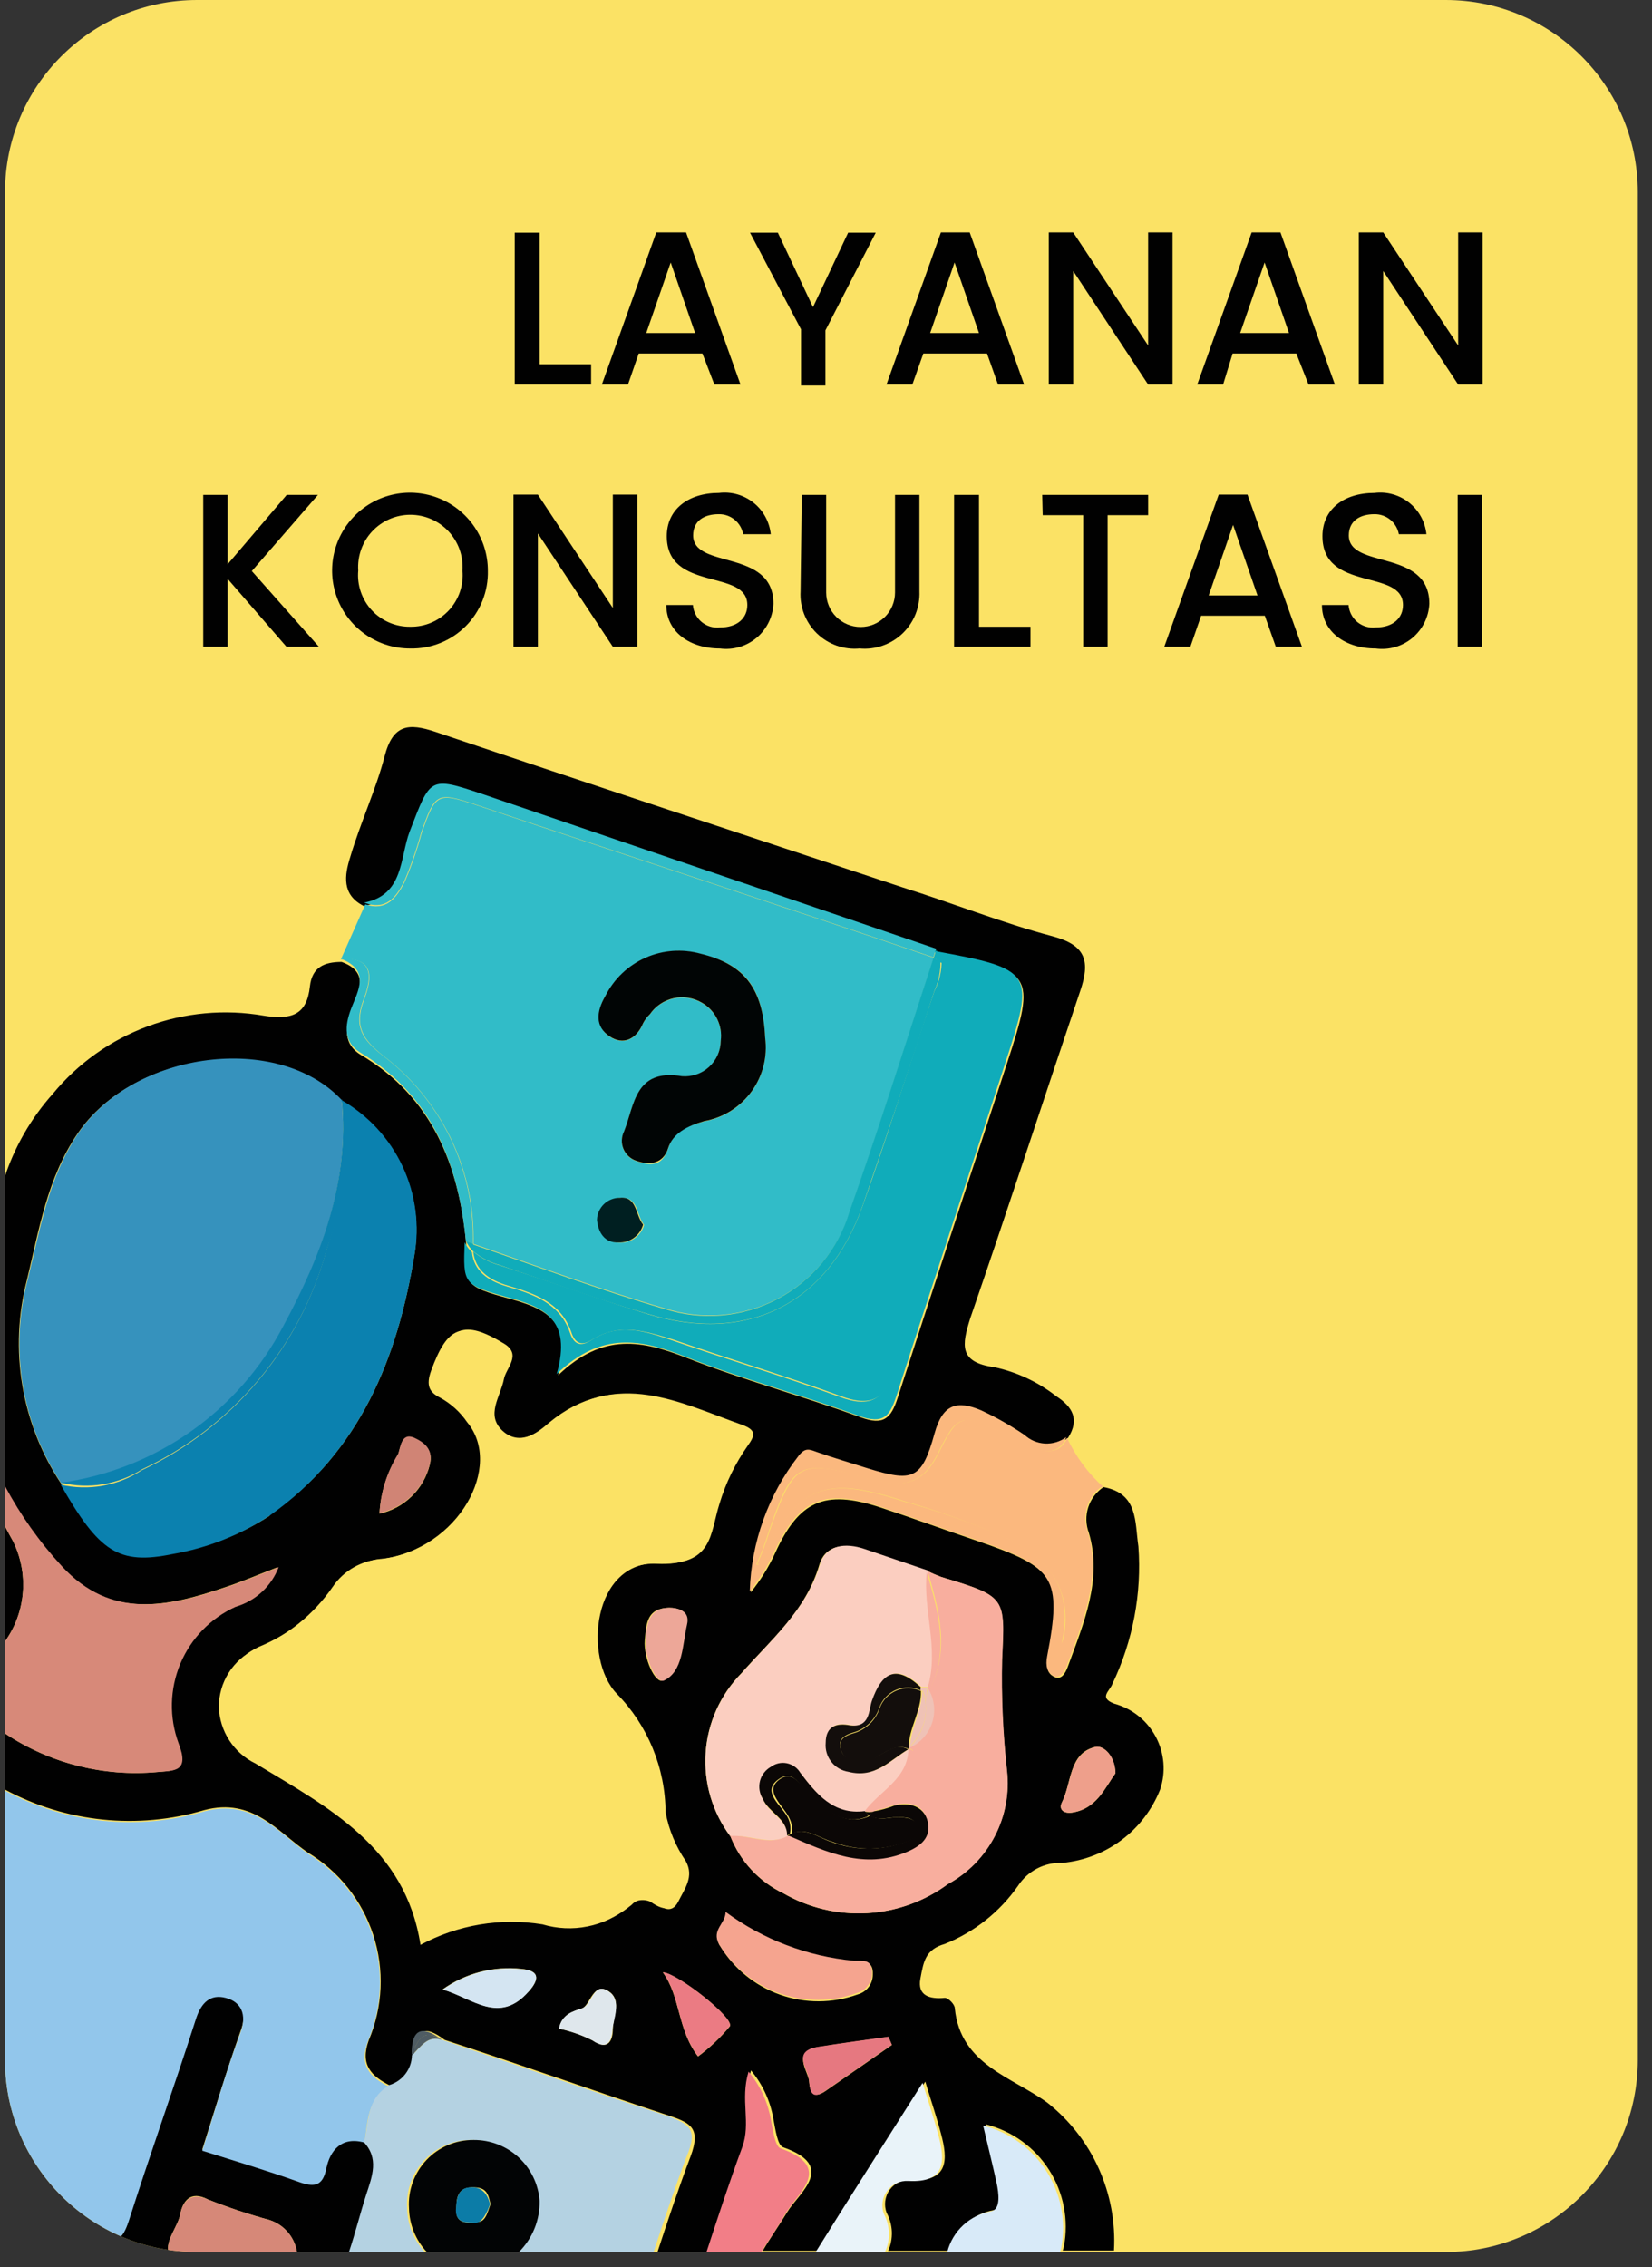 <svg width="86" height="118" viewBox="0 0 86 118" fill="none" xmlns="http://www.w3.org/2000/svg">
<rect x="0" y="0" width="86" height="118" fill="#333333" stroke="none"/>
<g clip-path="url(#clip0_427_6697)">
<path d="M85.261 0H0.261V117.213H85.261V0Z" fill="#FBE265"/>
<path d="M18.98 111.457C17.709 111.114 17.2 111.775 16.984 112.817C16.768 113.859 16.324 113.782 15.523 113.49C13.884 112.906 12.219 112.41 10.529 111.876C11.177 109.83 11.8 107.759 12.511 105.751C12.88 104.773 12.677 104.163 11.749 103.921C10.821 103.68 10.478 104.15 10.211 104.989C9.08 108.521 7.822 112.029 6.691 115.574C6.374 116.565 6.081 116.845 5.027 116.425L0.261 114.799V117.213H8.775C8.598 116.629 9.271 115.866 9.385 115.244C9.5 114.621 9.881 113.973 10.834 114.481C11.881 114.896 12.95 115.252 14.036 115.549C14.404 115.668 14.731 115.887 14.982 116.18C15.234 116.474 15.399 116.832 15.46 117.213H18.242C18.573 116.222 18.827 115.206 19.145 114.214C19.462 113.223 19.831 112.321 18.98 111.457Z" fill="#010101"/>
<path d="M0.668 80.197C0.528 79.955 0.401 79.701 0.261 79.447V85.432C0.799 84.679 1.122 83.793 1.193 82.871C1.265 81.948 1.083 81.024 0.668 80.197Z" fill="#010101"/>
<path d="M54.535 109.449C52.68 108.089 49.998 107.467 49.706 104.531C49.706 104.315 49.35 103.972 49.185 103.985C48.385 104.061 47.749 103.871 47.914 102.981C48.08 102.092 48.169 101.469 49.185 101.177C50.723 100.561 52.048 99.51 52.997 98.152C53.246 97.77 53.59 97.458 53.995 97.249C54.401 97.039 54.854 96.939 55.31 96.958C56.426 96.852 57.492 96.44 58.388 95.767C59.285 95.095 59.979 94.187 60.393 93.145C60.545 92.695 60.603 92.219 60.564 91.746C60.524 91.272 60.389 90.812 60.165 90.393C59.941 89.974 59.634 89.605 59.262 89.309C58.891 89.013 58.462 88.797 58.004 88.672C57.178 88.355 57.775 88.024 57.915 87.63C58.977 85.407 59.442 82.946 59.262 80.489C59.071 79.218 59.262 77.731 57.445 77.401C57.068 77.653 56.788 78.025 56.65 78.456C56.511 78.888 56.523 79.353 56.682 79.777C57.407 82.204 56.403 84.517 55.577 86.779C55.462 87.071 55.259 87.465 54.878 87.275C54.497 87.084 54.471 86.754 54.56 86.271C55.348 82.153 54.98 81.607 50.862 80.197C49.172 79.625 47.482 79.002 45.779 78.443C42.92 77.515 41.586 78.125 40.353 80.832C40.017 81.564 39.59 82.252 39.083 82.878C39.157 80.316 40.048 77.846 41.624 75.825C41.967 75.38 42.183 75.482 42.565 75.622C43.429 75.927 44.305 76.181 45.182 76.461C47.571 77.236 48.029 77.083 48.702 74.656C49.121 73.131 49.909 72.915 51.142 73.462C51.92 73.825 52.668 74.25 53.379 74.732C53.676 75.011 54.064 75.174 54.472 75.193C54.879 75.212 55.28 75.084 55.602 74.834C56.212 73.881 55.831 73.22 54.992 72.674C54.048 71.934 52.949 71.417 51.777 71.162C49.897 70.907 50.075 70.005 50.507 68.62C52.464 62.953 54.319 57.247 56.238 51.567C56.746 50.067 56.568 49.203 54.802 48.733C52.159 48.034 49.604 47.005 46.999 46.191C38.892 43.498 30.772 40.829 22.677 38.097C21.279 37.627 20.453 37.69 20.021 39.368C19.589 41.045 18.751 42.849 18.23 44.616C17.938 45.543 17.772 46.573 18.941 47.157C21.025 46.763 20.797 44.806 21.318 43.447C22.372 40.626 22.283 40.575 25.13 41.515L48.728 49.559C53.811 50.499 53.963 50.652 52.425 55.341C50.532 61.148 48.613 66.943 46.733 72.75C46.389 73.817 46.008 74.211 44.801 73.767C41.802 72.661 38.701 71.835 35.728 70.666C33.479 69.789 31.407 69.319 29.056 71.581C29.844 68.709 28.345 68.099 26.515 67.591C24.164 66.943 24.189 66.867 24.266 64.719C23.897 60.64 22.487 57.094 18.789 54.909C17.887 54.362 17.95 53.511 18.293 52.609C18.636 51.706 19.297 50.614 17.785 50.067C16.883 50.067 16.247 50.334 16.133 51.338C15.98 52.799 15.205 53.104 13.719 52.863C11.694 52.513 9.614 52.705 7.688 53.419C5.761 54.133 4.059 55.344 2.752 56.929C1.604 58.213 0.738 59.724 0.211 61.364V77.35C1.014 78.854 2.005 80.25 3.159 81.505C5.7 84.314 8.725 83.64 11.762 82.598C12.575 82.332 13.363 81.988 14.456 81.569C14.267 82.061 13.967 82.504 13.579 82.861C13.191 83.218 12.725 83.48 12.219 83.628C10.918 84.217 9.888 85.277 9.336 86.595C8.785 87.913 8.752 89.39 9.246 90.731C9.83 92.218 9.03 92.154 8.165 92.231C5.379 92.482 2.59 91.773 0.261 90.223V93.145C3.443 94.853 7.169 95.236 10.631 94.213C13.172 93.539 14.443 95.344 16.031 96.424C17.646 97.4 18.855 98.925 19.436 100.72C20.018 102.515 19.932 104.459 19.195 106.196C18.738 107.467 19.323 108.051 20.301 108.547C20.658 108.462 20.976 108.262 21.206 107.976C21.436 107.691 21.565 107.338 21.572 106.971C21.572 105.624 22.08 105.357 23.148 106.171C27.061 107.441 30.963 108.839 34.889 110.135C35.995 110.504 36.478 110.809 35.957 112.219C35.334 113.871 34.775 115.536 34.228 117.213H36.884C37.481 115.358 38.155 113.515 38.765 111.698C39.235 110.428 38.651 109.246 39.095 107.759C39.704 108.488 40.107 109.365 40.264 110.301C40.366 110.809 40.468 111.66 40.773 111.762C43.594 112.753 41.586 114.125 40.976 115.142C40.569 115.816 40.137 116.413 39.705 117.15H42.603C44.394 114.329 46.199 111.457 48.169 108.344C48.512 109.475 48.778 110.25 48.982 111.038C49.35 112.385 49.401 113.579 47.431 113.452C47.218 113.437 47.004 113.477 46.81 113.567C46.616 113.657 46.448 113.795 46.321 113.967C46.195 114.139 46.113 114.341 46.085 114.553C46.057 114.765 46.083 114.981 46.161 115.18C46.323 115.481 46.414 115.815 46.428 116.156C46.441 116.498 46.376 116.838 46.237 117.15H49.452C49.589 116.612 49.879 116.125 50.288 115.748C50.696 115.371 51.204 115.121 51.752 115.028C52.248 114.913 52.133 114.075 52.019 113.541C51.803 112.562 51.561 111.597 51.32 110.567C52.68 110.909 53.858 111.757 54.613 112.938C55.369 114.119 55.645 115.543 55.386 116.921C55.371 116.995 55.35 117.067 55.323 117.137H57.991C58.074 115.672 57.803 114.209 57.201 112.871C56.6 111.533 55.685 110.36 54.535 109.449ZM55.285 93.806C55.793 92.802 55.64 91.265 56.987 90.934C57.445 90.795 58.042 91.405 58.068 92.294C57.508 93.069 57.089 94.149 55.806 94.34C55.374 94.403 55.094 94.175 55.285 93.806ZM42.653 81.442C42.958 80.425 43.924 80.311 44.953 80.641L48.283 81.772C48.514 81.887 48.752 81.989 48.994 82.077C52.387 83.107 52.311 83.107 52.159 86.385C52.116 88.312 52.201 90.239 52.413 92.154C52.545 93.333 52.323 94.525 51.775 95.577C51.228 96.63 50.379 97.495 49.337 98.063C48.112 98.965 46.652 99.49 45.133 99.576C43.615 99.662 42.104 99.304 40.785 98.546C39.525 97.943 38.54 96.885 38.028 95.585C37.089 94.338 36.629 92.795 36.732 91.237C36.835 89.68 37.493 88.21 38.587 87.097C40.112 85.356 41.942 83.869 42.653 81.442ZM14.024 78.9C12.507 79.876 10.808 80.533 9.03 80.832C6.196 81.416 5.217 80.73 3.184 77.223C2.159 75.679 1.47 73.936 1.164 72.107C0.857 70.279 0.939 68.407 1.405 66.612C2.04 63.982 2.46 61.313 4.048 58.988C6.946 54.744 14.43 53.74 17.747 57.272C19.142 58.064 20.258 59.269 20.94 60.721C21.623 62.172 21.839 63.8 21.559 65.38C20.695 70.641 18.764 75.571 14.024 78.862V78.9ZM22.372 76.245C22.216 76.87 21.889 77.44 21.426 77.889C20.964 78.338 20.385 78.649 19.755 78.786C19.815 77.697 20.147 76.639 20.72 75.711C20.86 75.38 20.873 74.555 21.572 74.898C22.055 75.101 22.576 75.444 22.372 76.245ZM27.532 103.629C25.994 105.395 24.609 103.998 23.046 103.54C24.233 102.696 25.689 102.316 27.138 102.473C28.091 102.562 28.091 103.006 27.532 103.642V103.629ZM31.903 105.611C31.903 106.107 31.725 106.793 30.848 106.196C30.296 105.919 29.711 105.714 29.107 105.586C29.247 104.824 29.883 104.671 30.302 104.531C30.721 104.392 30.899 103.006 31.789 103.718C32.348 104.201 31.903 104.989 31.903 105.611ZM32.716 99.258C32.102 99.763 31.372 100.11 30.592 100.267C29.812 100.425 29.006 100.388 28.243 100.16C26.066 99.804 23.831 100.18 21.89 101.227C21.102 96.144 17.086 94.073 13.299 91.786C12.744 91.517 12.273 91.101 11.937 90.584C11.601 90.067 11.413 89.467 11.393 88.85C11.39 88.22 11.567 87.603 11.902 87.069C12.237 86.536 12.717 86.109 13.287 85.839C14.915 85.173 16.315 84.047 17.315 82.598C17.598 82.177 17.975 81.827 18.416 81.576C18.857 81.325 19.35 81.179 19.856 81.15C23.91 80.603 26.21 76.283 24.317 74.021C23.957 73.493 23.478 73.058 22.919 72.75C22.36 72.471 22.156 72.127 22.449 71.327C23.287 69.052 24.012 68.709 26.121 69.954C27.099 70.539 26.248 71.225 26.121 71.797C25.943 72.725 25.092 73.652 26.045 74.491C26.998 75.33 27.964 74.593 28.586 74.046C31.979 71.251 35.232 73.017 38.523 74.186C39.248 74.453 39.21 74.72 38.816 75.266C38.164 76.188 37.666 77.209 37.342 78.29C36.846 79.841 37.024 81.518 34.178 81.391C30.683 81.239 30.238 86.347 31.992 88.177C33.609 89.827 34.52 92.042 34.533 94.353C34.705 95.264 35.064 96.129 35.588 96.894C36.033 97.733 35.525 98.33 35.207 98.978C34.889 99.626 34.19 99.22 33.86 98.978C33.666 98.895 33.45 98.873 33.244 98.916C33.037 98.96 32.848 99.066 32.703 99.22L32.716 99.258ZM35.715 84.555C35.474 85.61 35.512 86.995 34.521 87.465C34.114 87.656 33.491 86.309 33.568 85.368C33.644 84.428 33.707 83.704 34.838 83.678C35.283 83.678 35.944 83.869 35.715 84.555ZM37.99 105.472C37.504 106.057 36.95 106.582 36.338 107.035C35.258 105.637 35.436 103.934 34.508 102.663C35.258 102.689 38.257 105.052 37.99 105.472ZM37.469 101.266C37.062 100.516 37.761 100.198 37.812 99.588C39.768 101.027 42.078 101.905 44.496 102.13C44.966 102.13 45.474 102.015 45.436 102.778C45.436 103.012 45.359 103.24 45.217 103.426C45.074 103.612 44.875 103.746 44.648 103.807C43.341 104.279 41.91 104.283 40.601 103.817C39.291 103.351 38.184 102.445 37.469 101.253V101.266ZM42.984 108.826C42.31 109.297 42.158 108.826 42.12 108.318C42.082 107.81 41.179 106.755 42.628 106.539C43.835 106.348 45.042 106.183 46.25 106.018L46.428 106.437L42.984 108.826Z" fill="#010101"/>
<path d="M18.929 52.1C18.433 53.46 18.929 54.134 19.945 54.947C21.41 56.055 22.596 57.488 23.412 59.133C24.228 60.778 24.651 62.59 24.647 64.427C24.647 64.541 24.647 64.643 24.647 64.744C27.964 65.888 31.255 67.121 34.61 68.099C35.576 68.41 36.596 68.525 37.607 68.438C38.619 68.35 39.603 68.06 40.502 67.587C41.4 67.113 42.195 66.465 42.839 65.68C43.484 64.895 43.965 63.99 44.255 63.016C45.792 58.657 47.177 54.248 48.613 49.851C40.697 47.157 32.742 44.578 24.812 41.909C22.754 41.223 22.677 41.286 21.94 43.396C21.704 44.263 21.407 45.112 21.051 45.937C20.631 46.738 20.11 47.437 19.018 47.068L17.747 49.928C19.716 49.788 19.259 51.211 18.929 52.1ZM31.522 51.834C31.967 50.955 32.703 50.257 33.603 49.859C34.504 49.461 35.515 49.386 36.465 49.648C38.778 50.182 39.718 51.414 39.832 54.019C39.966 55.014 39.71 56.021 39.118 56.831C38.526 57.641 37.643 58.191 36.656 58.365C35.779 58.619 35.093 58.823 34.775 59.788C34.457 60.754 33.809 60.678 33.11 60.424C32.962 60.373 32.827 60.292 32.714 60.185C32.6 60.078 32.511 59.947 32.452 59.803C32.393 59.658 32.366 59.503 32.372 59.347C32.378 59.191 32.417 59.038 32.487 58.899C33.034 57.514 33.047 55.62 35.499 56.027C35.755 56.048 36.012 56.016 36.255 55.933C36.498 55.85 36.721 55.718 36.91 55.546C37.1 55.373 37.252 55.163 37.357 54.928C37.462 54.694 37.517 54.441 37.52 54.184C37.572 53.794 37.507 53.397 37.332 53.044C37.158 52.691 36.883 52.398 36.541 52.202C36.098 51.941 35.572 51.857 35.07 51.968C34.568 52.079 34.126 52.376 33.834 52.799C33.69 52.935 33.57 53.094 33.479 53.27C33.123 54.121 32.437 54.426 31.738 53.956C31.039 53.486 31.026 52.672 31.522 51.821V51.834ZM32.322 62.355C33.212 62.266 33.123 63.245 33.529 63.753C33.453 64.028 33.285 64.269 33.055 64.437C32.824 64.606 32.544 64.691 32.259 64.681C31.534 64.681 31.191 64.172 31.179 63.499C31.185 63.197 31.307 62.908 31.52 62.693C31.733 62.478 32.02 62.352 32.322 62.343V62.355Z" fill="#31BCC8"/>
<path d="M18.281 52.494C17.938 53.397 17.874 54.248 18.776 54.794C22.474 57.031 23.859 60.526 24.253 64.605L24.622 64.732C24.622 64.63 24.622 64.528 24.622 64.414C24.626 62.578 24.203 60.766 23.387 59.12C22.571 57.475 21.384 56.042 19.92 54.934C18.878 54.121 18.408 53.447 18.903 52.088C19.234 51.211 19.691 49.788 17.747 49.902C19.285 50.499 18.649 51.541 18.281 52.494Z" fill="#31BCC8"/>
<path d="M21.025 45.912C21.381 45.087 21.678 44.237 21.915 43.37C22.652 41.261 22.728 41.197 24.787 41.884C32.716 44.552 40.671 47.132 48.588 49.826L48.74 49.381L25.143 41.337C22.334 40.397 22.423 40.448 21.33 43.269C20.809 44.629 21.038 46.585 18.954 46.979C20.085 47.411 20.606 46.712 21.025 45.912Z" fill="#31BCC8"/>
<path d="M53.684 75.33C53.126 75.085 52.583 74.809 52.057 74.504C50.049 73.563 49.859 73.627 48.867 75.622C48.105 77.147 47.215 77.49 45.335 76.969C41.586 75.94 41.357 76.054 40.048 79.726C39.877 80.304 39.664 80.869 39.413 81.416C39.578 81.416 39.566 81.416 39.642 81.213C41.573 77.312 42.882 76.766 47.05 78.125C48.875 78.647 50.663 79.292 52.4 80.057C54.941 81.328 55.869 83.043 55.31 85.572C56.288 82.84 56.314 82.84 56.06 79.485C55.983 78.392 56.263 77.63 57.432 77.388C56.64 76.677 56.001 75.812 55.551 74.847C55.157 75.736 54.42 75.571 53.684 75.33Z" fill="#FBB87E"/>
<path d="M53.328 74.682C52.617 74.199 51.869 73.774 51.091 73.411C49.82 72.864 49.071 73.08 48.651 74.605C47.978 77.032 47.52 77.147 45.131 76.41C44.255 76.13 43.378 75.876 42.514 75.571C42.132 75.431 41.916 75.33 41.573 75.774C39.997 77.795 39.106 80.266 39.032 82.827C39.539 82.201 39.966 81.513 40.303 80.781C41.573 78.075 42.844 77.465 45.729 78.392C47.419 78.951 49.109 79.574 50.812 80.146C54.929 81.556 55.297 82.103 54.51 86.22C54.42 86.703 54.51 87.033 54.827 87.224C55.145 87.414 55.412 87.02 55.526 86.728C56.352 84.466 57.356 82.153 56.632 79.726C56.472 79.302 56.46 78.837 56.599 78.405C56.737 77.974 57.017 77.602 57.394 77.35C56.225 77.592 55.945 78.354 56.022 79.447C56.276 82.802 56.25 82.802 55.272 85.534C55.831 82.992 54.941 81.277 52.362 80.019C50.623 79.271 48.836 78.643 47.012 78.138C42.844 76.778 41.535 77.325 39.604 81.226C39.527 81.378 39.54 81.48 39.375 81.429C39.626 80.882 39.838 80.317 40.01 79.739C41.281 76.067 41.548 75.927 45.297 76.982C47.177 77.503 48.067 77.159 48.829 75.635C49.82 73.64 50.011 73.576 52.019 74.516C52.545 74.822 53.088 75.098 53.645 75.342C54.382 75.584 55.119 75.749 55.513 74.796C55.193 75.034 54.799 75.153 54.4 75.133C54.001 75.112 53.622 74.952 53.328 74.682Z" fill="#FBB87E"/>
<path d="M6.691 115.638C7.822 112.092 9.08 108.585 10.211 105.052C10.491 104.214 10.961 103.782 11.749 103.985C12.537 104.188 12.88 104.836 12.511 105.815C11.762 107.823 11.177 109.894 10.529 111.94C12.219 112.473 13.884 112.969 15.523 113.554C16.324 113.846 16.794 113.82 16.984 112.88C17.175 111.94 17.772 111.177 18.98 111.52C19.145 110.44 19.107 109.271 20.25 108.61C19.272 108.115 18.687 107.53 19.145 106.26C19.887 104.53 19.982 102.591 19.413 100.797C18.844 99.002 17.648 97.473 16.044 96.487C14.507 95.407 13.185 93.603 10.643 94.276C7.181 95.3 3.455 94.916 0.274 93.209V114.812L5.039 116.438C6.081 116.794 6.374 116.565 6.691 115.638Z" fill="#92C6EB"/>
<path d="M35.321 98.953C35.639 98.305 36.147 97.682 35.703 96.869C35.179 96.104 34.82 95.238 34.648 94.327C34.635 92.017 33.723 89.802 32.106 88.151C30.353 86.322 30.835 81.213 34.292 81.366C37.138 81.493 36.961 79.815 37.456 78.265C37.781 77.184 38.279 76.163 38.93 75.241C39.324 74.694 39.362 74.427 38.638 74.161C35.347 72.992 32.094 71.225 28.701 74.021C28.053 74.567 27.049 75.291 26.159 74.466C25.27 73.64 26.058 72.699 26.235 71.772C26.337 71.212 27.189 70.501 26.235 69.929C24.126 68.658 23.402 69.027 22.563 71.301C22.271 72.102 22.474 72.445 23.033 72.725C23.593 73.032 24.072 73.468 24.431 73.995C26.286 76.257 24.024 80.578 19.971 81.124C19.464 81.153 18.971 81.299 18.53 81.551C18.089 81.802 17.712 82.152 17.429 82.573C16.431 83.981 15.051 85.074 13.452 85.724C12.883 85.995 12.402 86.421 12.067 86.955C11.732 87.488 11.555 88.106 11.558 88.736C11.578 89.353 11.766 89.952 12.102 90.47C12.438 90.987 12.909 91.403 13.464 91.671C17.277 93.959 21.267 96.081 22.055 101.113C23.997 100.065 26.231 99.69 28.408 100.046C29.171 100.273 29.977 100.31 30.758 100.153C31.538 99.996 32.267 99.649 32.881 99.143C33.039 98.97 33.25 98.856 33.481 98.819C33.712 98.782 33.949 98.825 34.152 98.94C34.305 99.194 34.927 99.753 35.321 98.953Z" fill="#FBE265"/>
<path d="M14.735 69.09C16.68 65.494 18.23 61.568 17.785 57.247C14.468 53.714 6.984 54.706 4.086 58.962C2.498 61.313 2.079 64.046 1.443 66.587C0.972 68.379 0.883 70.249 1.183 72.078C1.483 73.906 2.165 75.65 3.184 77.198C5.614 76.858 7.928 75.945 9.937 74.536C11.945 73.126 13.589 71.26 14.735 69.09Z" fill="#3692BD"/>
<path d="M34.762 110.135C30.835 108.865 26.934 107.492 23.02 106.171C22.233 105.904 21.902 106.565 21.445 106.971C21.438 107.338 21.309 107.691 21.079 107.976C20.849 108.262 20.531 108.462 20.174 108.547C20.003 109.609 19.566 110.61 18.903 111.457C19.755 112.321 19.373 113.274 19.068 114.214C18.764 115.155 18.497 116.222 18.166 117.213H22.118C21.537 116.592 21.207 115.777 21.191 114.926C21.163 114.468 21.229 114.009 21.386 113.579C21.543 113.148 21.787 112.753 22.103 112.421C22.419 112.088 22.8 111.824 23.222 111.645C23.645 111.466 24.099 111.376 24.558 111.381C25.424 111.375 26.261 111.699 26.898 112.286C27.535 112.873 27.925 113.681 27.989 114.545C28 115.04 27.909 115.531 27.723 115.99C27.538 116.449 27.261 116.865 26.909 117.213H34.025C34.572 115.536 35.131 113.871 35.753 112.219C36.35 110.809 35.868 110.555 34.762 110.135Z" fill="#B4D2E2"/>
<path d="M18.98 111.457C19.642 110.61 20.08 109.609 20.25 108.547C19.107 109.208 19.195 110.377 18.98 111.457Z" fill="#B4D2E2"/>
<path d="M48.639 51.592C47.368 55.328 46.224 59.077 44.903 62.775C43.098 67.858 38.917 69.967 33.745 68.404C31.204 67.629 28.663 66.714 26.032 65.863C25.519 65.725 25.042 65.478 24.634 65.138C24.736 66.091 25.422 66.612 26.451 66.917C27.824 67.324 29.209 67.781 29.743 69.344C29.946 69.954 30.302 70.056 30.81 69.738C32.259 68.823 33.657 69.294 35.093 69.738C37.977 70.742 40.9 71.606 43.759 72.661C45.36 73.258 46.11 72.826 46.555 71.225C48.283 65.164 50.367 59.229 52.438 53.27C52.959 51.745 52.692 50.982 51.167 50.639C50.441 50.456 49.724 50.235 49.02 49.978C49.025 50.539 48.894 51.093 48.639 51.592Z" fill="#10ACBA"/>
<path d="M51.104 50.677C52.692 51.02 52.959 51.783 52.375 53.308C50.341 59.267 48.219 65.202 46.491 71.263C46.046 72.864 45.297 73.296 43.695 72.699C40.836 71.644 37.914 70.78 35.029 69.776C33.593 69.281 32.195 68.811 30.747 69.776C30.238 70.094 29.883 69.993 29.679 69.383C29.145 67.82 27.76 67.362 26.388 66.956C25.359 66.65 24.672 66.129 24.571 65.176C24.41 65.03 24.28 64.853 24.189 64.655C24.113 66.803 24.088 66.879 26.439 67.527C28.294 68.036 29.794 68.645 28.98 71.517C31.331 69.255 33.402 69.726 35.652 70.603C38.625 71.772 41.726 72.598 44.725 73.703C45.995 74.148 46.313 73.703 46.656 72.686C48.524 66.879 50.468 61.085 52.349 55.277C53.887 50.588 53.785 50.436 48.651 49.495C48.756 49.672 48.829 49.865 48.867 50.067C49.602 50.31 50.348 50.513 51.104 50.677Z" fill="#10ACBA"/>
<path d="M24.634 65.126C25.042 65.465 25.519 65.712 26.032 65.85C28.574 66.714 31.115 67.629 33.745 68.391C38.917 69.954 43.098 67.858 44.903 62.762C46.173 59.064 47.444 55.315 48.639 51.58C48.866 51.086 48.975 50.547 48.956 50.004L48.588 49.877C47.152 54.273 45.767 58.683 44.229 63.042C43.94 64.015 43.458 64.921 42.814 65.706C42.169 66.49 41.374 67.139 40.476 67.612C39.578 68.086 38.594 68.375 37.582 68.463C36.57 68.551 35.551 68.436 34.584 68.124C31.23 67.146 27.938 65.913 24.622 64.77C24.62 64.888 24.625 65.007 24.634 65.126Z" fill="#10ACBA"/>
<path d="M24.634 65.126C24.628 64.994 24.628 64.863 24.634 64.732L24.266 64.605C24.353 64.801 24.478 64.978 24.634 65.126Z" fill="#10ACBA"/>
<path d="M48.956 50.016C48.918 49.815 48.845 49.621 48.74 49.445L48.588 49.889L48.956 50.016Z" fill="#10ACBA"/>
<path d="M21.572 65.354C21.852 63.775 21.636 62.147 20.953 60.695C20.27 59.244 19.155 58.039 17.76 57.247C18.903 60.005 17.76 62.521 16.984 65.088C16.308 67.576 15.098 69.888 13.439 71.863C11.78 73.838 9.712 75.428 7.378 76.524C6.761 76.927 6.07 77.201 5.345 77.33C4.62 77.459 3.876 77.44 3.159 77.274C5.167 80.781 6.17 81.467 9.004 80.883C10.785 80.572 12.485 79.902 13.998 78.913C18.764 75.571 20.695 70.641 21.572 65.354Z" fill="#0B81AF"/>
<path d="M7.403 76.473C9.738 75.377 11.806 73.787 13.465 71.812C15.124 69.837 16.333 67.525 17.01 65.037C17.836 62.495 18.929 59.954 17.785 57.196C18.23 61.517 16.679 65.443 14.735 69.04C13.592 71.214 11.949 73.085 9.941 74.499C7.932 75.913 5.616 76.829 3.184 77.172C3.898 77.345 4.64 77.373 5.365 77.253C6.09 77.132 6.783 76.868 7.403 76.473Z" fill="#0B81AF"/>
<path d="M38.028 95.585C39.019 95.458 40.023 96.068 41.002 95.585C41.002 94.683 40.023 94.403 39.731 93.666C39.647 93.531 39.591 93.381 39.566 93.223C39.542 93.066 39.549 92.906 39.589 92.751C39.628 92.597 39.698 92.452 39.794 92.326C39.891 92.199 40.012 92.093 40.15 92.014C40.268 91.926 40.404 91.863 40.548 91.831C40.692 91.798 40.842 91.796 40.987 91.825C41.132 91.853 41.269 91.912 41.39 91.998C41.511 92.083 41.612 92.192 41.688 92.32C42.514 93.387 43.403 94.531 45.042 94.315C45.83 93.247 47.292 92.637 47.317 91.036C46.351 91.608 45.602 92.561 44.204 92.205C43.853 92.152 43.536 91.967 43.317 91.689C43.097 91.41 42.992 91.059 43.022 90.706C43.022 89.74 43.632 89.664 44.293 89.791C45.335 89.981 45.258 89.066 45.424 88.52C45.957 86.995 46.694 86.627 47.965 87.796H48.321C48.931 85.775 48.054 83.767 48.321 81.747L44.992 80.616C44.013 80.286 42.996 80.4 42.691 81.416C41.98 83.805 40.15 85.33 38.625 87.071C37.519 88.182 36.849 89.653 36.739 91.217C36.63 92.781 37.087 94.332 38.028 95.585Z" fill="#FBCEC0"/>
<path d="M8.216 92.231C9.08 92.154 9.881 92.231 9.296 90.731C8.803 89.39 8.836 87.913 9.387 86.595C9.939 85.277 10.969 84.217 12.27 83.628C12.776 83.48 13.242 83.218 13.63 82.861C14.018 82.503 14.318 82.061 14.507 81.569C13.414 81.988 12.626 82.331 11.812 82.598C8.775 83.64 5.789 84.314 3.21 81.505C2.055 80.25 1.065 78.854 0.261 77.35V79.447C0.401 79.701 0.528 79.955 0.668 80.197C1.083 81.024 1.265 81.948 1.193 82.871C1.122 83.793 0.799 84.679 0.261 85.432V90.223C2.604 91.784 5.413 92.493 8.216 92.231Z" fill="#D78979"/>
<path d="M48.423 87.872C48.423 87.872 48.334 87.872 48.295 87.872C48.452 88.137 48.549 88.432 48.581 88.738C48.614 89.043 48.58 89.353 48.482 89.644C48.385 89.936 48.225 90.203 48.016 90.428C47.806 90.653 47.55 90.83 47.266 90.947C47.357 90.986 47.443 91.038 47.52 91.1C47.647 92.726 46.517 93.463 45.462 94.251C45.822 94.189 46.176 94.091 46.517 93.959C47.254 93.755 48.067 93.87 48.27 94.785C48.473 95.7 47.914 96.055 47.19 96.36C44.953 97.301 43.009 96.36 41.04 95.522C40.074 96.691 39.032 95.966 38.002 95.522C38.51 96.852 39.511 97.936 40.798 98.546C42.117 99.304 43.627 99.662 45.146 99.576C46.664 99.49 48.125 98.965 49.35 98.063C50.392 97.495 51.24 96.63 51.788 95.577C52.336 94.525 52.558 93.333 52.425 92.154C52.214 90.239 52.129 88.312 52.171 86.385C52.324 83.107 52.4 83.107 49.007 82.077C48.764 81.989 48.527 81.887 48.295 81.772C48.867 83.793 49.465 85.813 48.423 87.872Z" fill="#F8AE9E"/>
<path d="M48.295 87.821V87.91C48.295 87.91 48.385 87.91 48.423 87.91C49.426 85.851 48.829 83.831 48.245 81.81C48.029 83.793 48.906 85.801 48.295 87.821Z" fill="#F8AE9E"/>
<path d="M45.487 94.289C46.542 93.501 47.673 92.764 47.546 91.138C47.468 91.076 47.383 91.025 47.292 90.985C47.292 92.586 45.805 93.196 45.017 94.264C45.169 94.31 45.331 94.319 45.487 94.289Z" fill="#F8AE9E"/>
<path d="M41.065 95.56H41.002C40.023 96.094 39.019 95.484 38.028 95.56C39.057 96.005 40.099 96.729 41.065 95.56Z" fill="#F8AE9E"/>
<path d="M51.18 110.631C51.422 111.66 51.663 112.626 51.879 113.604C51.993 114.138 52.108 114.977 51.612 115.091C51.065 115.185 50.556 115.435 50.148 115.811C49.739 116.188 49.449 116.675 49.312 117.213H55.183C55.21 117.143 55.231 117.071 55.246 116.997C55.509 115.618 55.234 114.19 54.478 113.006C53.722 111.822 52.542 110.973 51.18 110.631Z" fill="#D8EAF8"/>
<path d="M40.646 111.825C40.341 111.724 40.239 110.872 40.137 110.364C39.98 109.428 39.577 108.551 38.968 107.823C38.523 109.309 39.108 110.491 38.638 111.762C37.964 113.579 37.367 115.422 36.757 117.277H39.591C40.01 116.603 40.442 116.006 40.862 115.269C41.459 114.189 43.467 112.817 40.646 111.825Z" fill="#F27E87"/>
<path d="M46.021 115.244C45.943 115.044 45.917 114.829 45.946 114.616C45.974 114.404 46.055 114.203 46.181 114.031C46.308 113.858 46.476 113.721 46.67 113.631C46.865 113.541 47.078 113.501 47.292 113.515C49.261 113.617 49.211 112.448 48.842 111.101C48.639 110.313 48.372 109.538 48.029 108.407C46.059 111.52 44.216 114.392 42.463 117.213H46.072C46.214 116.903 46.284 116.564 46.275 116.223C46.266 115.881 46.179 115.546 46.021 115.244Z" fill="#E9F3F9"/>
<path d="M14.036 115.549C12.95 115.252 11.881 114.896 10.834 114.481C9.881 114.036 9.487 114.646 9.385 115.244C9.284 115.841 8.598 116.629 8.775 117.213H15.46C15.399 116.832 15.234 116.474 14.982 116.18C14.731 115.887 14.404 115.668 14.036 115.549Z" fill="#D68878"/>
<path d="M44.61 103.731C44.836 103.669 45.036 103.535 45.178 103.349C45.321 103.163 45.398 102.936 45.398 102.701C45.398 101.939 44.928 102.066 44.458 102.053C42.04 101.829 39.73 100.95 37.774 99.512C37.774 100.122 37.024 100.44 37.431 101.189C38.148 102.379 39.256 103.282 40.565 103.746C41.875 104.209 43.304 104.204 44.61 103.731Z" fill="#F5A48F"/>
<path d="M42.628 106.526C41.179 106.742 42.069 107.657 42.12 108.305C42.17 108.954 42.31 109.284 42.984 108.814L46.428 106.425L46.25 106.005C45.042 106.171 43.835 106.336 42.628 106.526Z" fill="#E67880"/>
<path d="M34.508 102.651C35.436 103.921 35.258 105.624 36.338 107.022C36.95 106.57 37.504 106.045 37.99 105.459C38.257 105.052 35.258 102.689 34.508 102.651Z" fill="#EB7B83"/>
<path d="M27.138 102.485C25.689 102.329 24.233 102.709 23.046 103.553C24.609 104.01 25.994 105.408 27.532 103.642C28.091 103.006 28.091 102.562 27.138 102.485Z" fill="#D4E5F2"/>
<path d="M33.618 85.368C33.542 86.309 34.165 87.656 34.572 87.465C35.563 86.995 35.525 85.61 35.766 84.555C35.944 83.831 35.283 83.678 34.826 83.678C33.758 83.704 33.657 84.543 33.618 85.368Z" fill="#EDA798"/>
<path d="M55.806 94.34C57.076 94.149 57.508 93.069 58.068 92.294C58.068 91.405 57.445 90.795 56.987 90.934C55.64 91.316 55.793 92.802 55.285 93.806C55.094 94.175 55.374 94.403 55.806 94.34Z" fill="#EE9F8B"/>
<path d="M20.72 75.686C20.147 76.614 19.815 77.671 19.755 78.761C20.385 78.623 20.964 78.313 21.426 77.864C21.889 77.414 22.216 76.845 22.372 76.219C22.576 75.406 22.055 75.063 21.572 74.834C20.873 74.529 20.86 75.355 20.72 75.686Z" fill="#D08475"/>
<path d="M30.289 104.531C29.87 104.671 29.234 104.824 29.095 105.586C29.698 105.714 30.284 105.919 30.835 106.196C31.712 106.793 31.852 106.107 31.89 105.611C31.928 105.116 32.348 104.188 31.776 103.718C30.886 103.006 30.861 104.328 30.289 104.531Z" fill="#DFE7EC"/>
<path d="M23.008 106.171C21.94 105.357 21.407 105.624 21.432 106.971C21.737 106.196 22.042 105.535 23.008 106.171Z" fill="#4F5C63"/>
<path d="M23.008 106.171C22.029 105.535 21.737 106.171 21.432 106.971C21.902 106.565 22.233 105.904 23.008 106.171Z" fill="#4F5C63"/>
<path d="M31.738 53.943C32.437 54.413 33.123 54.108 33.479 53.257C33.57 53.081 33.69 52.922 33.834 52.787C34.126 52.363 34.568 52.066 35.07 51.955C35.572 51.844 36.098 51.928 36.541 52.189C36.883 52.385 37.158 52.678 37.332 53.032C37.507 53.385 37.572 53.782 37.52 54.172C37.517 54.428 37.462 54.682 37.357 54.916C37.252 55.15 37.1 55.36 36.91 55.533C36.721 55.706 36.498 55.838 36.255 55.92C36.012 56.003 35.755 56.035 35.499 56.014C33.047 55.608 33.034 57.501 32.487 58.886C32.417 59.026 32.378 59.178 32.372 59.334C32.366 59.49 32.393 59.646 32.452 59.79C32.511 59.935 32.6 60.065 32.714 60.172C32.827 60.279 32.962 60.361 33.11 60.411C33.809 60.665 34.521 60.576 34.775 59.776C35.029 58.975 35.779 58.607 36.656 58.352C37.643 58.178 38.526 57.628 39.118 56.818C39.71 56.008 39.966 55.001 39.832 54.007C39.718 51.465 38.778 50.194 36.465 49.635C35.515 49.373 34.504 49.448 33.603 49.846C32.703 50.245 31.967 50.942 31.522 51.821C31.026 52.672 30.975 53.435 31.738 53.943Z" fill="#010505"/>
<path d="M32.208 64.668C32.493 64.679 32.774 64.593 33.004 64.425C33.235 64.256 33.402 64.015 33.479 63.74C33.072 63.232 33.161 62.254 32.272 62.343C31.962 62.339 31.664 62.457 31.441 62.671C31.218 62.885 31.087 63.177 31.077 63.486C31.14 64.16 31.484 64.706 32.208 64.668Z" fill="#001F21"/>
<path d="M28.091 114.545C28.026 113.681 27.636 112.873 26.999 112.286C26.362 111.699 25.526 111.375 24.66 111.381C24.201 111.376 23.746 111.466 23.324 111.645C22.902 111.824 22.521 112.088 22.205 112.421C21.889 112.754 21.645 113.148 21.488 113.579C21.331 114.009 21.264 114.468 21.292 114.926C21.308 115.777 21.639 116.592 22.22 117.213H27.011C27.362 116.865 27.639 116.449 27.825 115.99C28.011 115.531 28.101 115.04 28.091 114.545ZM24.774 115.688C24.431 115.688 23.707 115.79 23.758 115.028C23.758 114.507 23.758 113.871 24.558 113.846C25.359 113.82 25.409 114.202 25.537 114.723C25.371 115.142 25.282 115.739 24.749 115.638L24.774 115.688Z" fill="#020405"/>
<path d="M43.34 95.865C44.48 96.298 45.734 96.334 46.898 95.966C47.317 95.827 47.927 95.674 47.787 95.064C47.686 94.645 47.19 94.594 46.771 94.581C46.351 94.569 45.741 94.797 45.297 94.48L45.195 94.556C44.064 95.001 43.301 94.34 42.45 93.73C41.853 93.285 41.421 92.002 40.569 92.624C39.718 93.247 40.836 94.01 41.116 94.683C41.226 94.926 41.257 95.197 41.205 95.458C41.929 95.064 42.59 95.649 43.34 95.865Z" fill="#0B0706"/>
<path d="M41.052 94.683C40.773 94.01 39.591 93.298 40.506 92.624C41.421 91.951 41.777 93.285 42.387 93.73C43.238 94.34 44 95.001 45.131 94.556L45.233 94.48C45.152 94.418 45.079 94.345 45.017 94.264C43.378 94.48 42.475 93.336 41.662 92.269C41.587 92.142 41.485 92.032 41.364 91.947C41.244 91.862 41.106 91.803 40.961 91.774C40.816 91.745 40.667 91.747 40.523 91.78C40.379 91.813 40.243 91.875 40.125 91.964C39.986 92.042 39.865 92.148 39.769 92.275C39.672 92.401 39.602 92.546 39.563 92.7C39.524 92.855 39.516 93.015 39.541 93.172C39.565 93.33 39.621 93.481 39.705 93.616C40.023 94.353 40.976 94.632 40.976 95.534L41.116 95.458C41.176 95.2 41.154 94.928 41.052 94.683Z" fill="#0B0706"/>
<path d="M46.707 94.581C47.126 94.581 47.622 94.581 47.724 95.064C47.864 95.674 47.254 95.827 46.834 95.966C45.67 96.334 44.417 96.298 43.276 95.865C42.59 95.649 41.929 95.064 41.141 95.458L41.065 95.547C43.035 96.399 44.979 97.326 47.215 96.386C47.94 96.081 48.486 95.636 48.295 94.81C48.105 93.984 47.279 93.781 46.542 93.984C46.201 94.117 45.848 94.215 45.487 94.276L45.233 94.467C45.678 94.797 46.212 94.581 46.707 94.581Z" fill="#0B0706"/>
<path d="M45.233 94.48L45.487 94.289C45.333 94.327 45.172 94.327 45.017 94.289C45.081 94.361 45.153 94.425 45.233 94.48Z" fill="#0B0706"/>
<path d="M41.065 95.561L41.142 95.471L41.002 95.548L41.065 95.561Z" fill="#0B0706"/>
<path d="M47.304 90.96C47.304 89.943 47.978 89.041 47.94 88.012C47.741 87.919 47.525 87.87 47.306 87.866C47.087 87.862 46.869 87.904 46.667 87.989C46.465 88.073 46.282 88.2 46.132 88.359C45.981 88.518 45.865 88.707 45.792 88.914C45.693 89.209 45.526 89.478 45.306 89.698C45.085 89.919 44.817 90.085 44.521 90.185C44.064 90.312 43.543 90.502 43.797 91.138C44.051 91.773 44.623 91.671 45.169 91.633C45.716 91.595 46.44 90.655 47.304 91.023V90.96Z" fill="#130E0C"/>
<path d="M45.157 91.595C44.61 91.595 44.026 91.722 43.784 91.1C43.543 90.477 44.051 90.274 44.509 90.147C44.804 90.047 45.073 89.881 45.293 89.66C45.514 89.44 45.68 89.171 45.779 88.876C45.853 88.669 45.968 88.48 46.119 88.321C46.27 88.162 46.452 88.035 46.654 87.95C46.856 87.865 47.074 87.824 47.293 87.828C47.512 87.832 47.728 87.881 47.927 87.974V87.808C46.656 86.639 45.919 87.008 45.386 88.533C45.22 89.016 45.297 89.93 44.255 89.803C43.594 89.676 42.984 89.803 42.984 90.718C42.954 91.072 43.059 91.423 43.279 91.701C43.498 91.98 43.815 92.164 44.166 92.218C45.563 92.574 46.313 91.621 47.279 91.049C46.466 90.617 45.881 91.493 45.157 91.595Z" fill="#130E0C"/>
<path d="M48.283 87.923C48.19 87.936 48.096 87.936 48.003 87.923C48.084 88.106 48.143 88.298 48.181 88.495C48.207 88.342 48.245 88.126 48.283 87.923Z" fill="#EFC2B6"/>
<path d="M48.283 87.923V87.821H47.927C47.927 87.885 47.927 87.948 47.927 87.999C48.049 87.995 48.17 87.97 48.283 87.923Z" fill="#EFC2B6"/>
<path d="M48.181 88.558C48.239 89.003 48.189 89.456 48.037 89.878C47.884 90.3 47.633 90.68 47.304 90.985C47.589 90.868 47.844 90.691 48.054 90.466C48.264 90.241 48.423 89.974 48.52 89.682C48.618 89.391 48.652 89.082 48.619 88.776C48.587 88.47 48.49 88.175 48.334 87.91C48.245 88.126 48.207 88.342 48.181 88.558Z" fill="#EFC2B6"/>
<path d="M48.181 88.558C48.143 88.361 48.084 88.17 48.003 87.986C48.003 89.016 47.419 89.918 47.368 90.934C47.415 90.777 47.483 90.628 47.571 90.49C47.911 89.897 48.119 89.238 48.181 88.558Z" fill="#EFC2B6"/>
<path d="M48.181 88.558C48.104 89.252 47.874 89.92 47.508 90.515C47.42 90.653 47.351 90.803 47.304 90.96C47.629 90.657 47.878 90.281 48.031 89.864C48.183 89.447 48.234 88.999 48.181 88.558Z" fill="#EFC2B6"/>
<path d="M24.533 113.846C23.783 113.846 23.77 114.507 23.732 115.028C23.732 115.79 24.406 115.663 24.749 115.688C25.092 115.714 25.371 115.142 25.511 114.723C25.384 114.202 25.092 113.82 24.533 113.846Z" fill="#0C7CA7"/>
<path d="M28.091 12.11V18.959H30.772V20.014H26.795V12.11H28.091Z" fill="#010101"/>
<path d="M36.567 18.4H33.25L32.691 20.014H31.331L34.165 12.098H35.715L38.549 20.014H37.189L36.567 18.4ZM34.915 13.661L33.644 17.333H36.185L34.915 13.661Z" fill="#010101"/>
<path d="M39.044 12.11H40.493L42.323 15.986L44.153 12.11H45.589L42.971 17.193V20.065H41.7V17.142L39.044 12.11Z" fill="#010101"/>
<path d="M51.383 18.4H48.067L47.495 20.014H46.148L48.982 12.098H50.481L53.315 20.014H51.955L51.383 18.4ZM49.693 13.661L48.423 17.333H50.964L49.693 13.661Z" fill="#010101"/>
<path d="M61.041 12.098V20.014H59.77L55.869 14.105V20.014H54.598V12.098H55.869L59.77 17.981V12.098H61.041Z" fill="#010101"/>
<path d="M67.484 18.4H64.167L63.672 20.014H62.325L65.158 12.098H66.658L69.492 20.014H68.119L67.484 18.4ZM65.832 13.661L64.561 17.333H67.103L65.832 13.661Z" fill="#010101"/>
<path d="M77.18 12.098V20.014H75.909L72.008 14.105V20.014H70.737V12.098H72.008L75.909 17.981V12.098H77.18Z" fill="#010101"/>
<path d="M11.851 30.129V33.662H10.58V25.758H11.851V29.367L14.926 25.758H16.552L13.109 29.723L16.603 33.662H14.913L11.851 30.129Z" fill="#010101"/>
<path d="M21.356 33.751C20.553 33.754 19.768 33.518 19.1 33.074C18.432 32.63 17.91 31.998 17.602 31.257C17.293 30.517 17.211 29.701 17.366 28.914C17.521 28.127 17.906 27.404 18.472 26.835C19.039 26.267 19.761 25.88 20.548 25.722C21.334 25.565 22.15 25.645 22.891 25.951C23.633 26.257 24.267 26.777 24.713 27.444C25.159 28.111 25.397 28.895 25.397 29.697C25.411 30.232 25.316 30.765 25.118 31.262C24.92 31.759 24.623 32.211 24.245 32.59C23.867 32.969 23.416 33.267 22.919 33.467C22.423 33.667 21.891 33.763 21.356 33.751ZM21.356 32.62C21.732 32.627 22.106 32.554 22.453 32.407C22.799 32.26 23.111 32.041 23.368 31.766C23.624 31.49 23.82 31.163 23.942 30.807C24.064 30.45 24.109 30.072 24.075 29.697C24.101 29.325 24.049 28.952 23.925 28.601C23.8 28.25 23.604 27.928 23.35 27.655C23.095 27.383 22.788 27.166 22.446 27.017C22.104 26.869 21.735 26.792 21.362 26.792C20.989 26.792 20.621 26.869 20.279 27.017C19.937 27.166 19.629 27.383 19.375 27.655C19.12 27.928 18.924 28.25 18.8 28.601C18.675 28.952 18.624 29.325 18.649 29.697C18.615 30.071 18.66 30.448 18.782 30.804C18.903 31.159 19.097 31.485 19.352 31.761C19.607 32.036 19.918 32.255 20.263 32.403C20.608 32.551 20.98 32.625 21.356 32.62Z" fill="#010101"/>
<path d="M33.174 25.745V33.662H31.903L28.002 27.766V33.662H26.731V25.745H28.002L31.903 31.642V25.745H33.174Z" fill="#010101"/>
<path d="M37.481 33.751C35.906 33.751 34.686 32.887 34.686 31.489H36.071C36.084 31.66 36.13 31.826 36.209 31.978C36.287 32.13 36.396 32.265 36.527 32.374C36.659 32.483 36.812 32.564 36.975 32.613C37.139 32.662 37.312 32.677 37.481 32.658C38.396 32.658 38.905 32.163 38.905 31.489C38.905 29.583 34.711 30.828 34.711 27.905C34.711 26.52 35.817 25.656 37.431 25.656C37.749 25.617 38.072 25.642 38.381 25.73C38.689 25.817 38.977 25.965 39.228 26.165C39.479 26.365 39.687 26.613 39.841 26.894C39.995 27.176 40.092 27.485 40.125 27.804H38.689C38.635 27.508 38.477 27.241 38.244 27.05C38.012 26.859 37.719 26.757 37.418 26.762C36.656 26.762 36.084 27.105 36.084 27.867C36.084 29.646 40.264 28.541 40.264 31.425C40.248 31.766 40.161 32.099 40.009 32.404C39.858 32.709 39.644 32.98 39.383 33.198C39.121 33.417 38.817 33.579 38.49 33.674C38.163 33.769 37.819 33.795 37.481 33.751Z" fill="#010101"/>
<path d="M41.739 25.758H43.009V30.841C43.009 31.316 43.198 31.772 43.534 32.108C43.87 32.444 44.326 32.633 44.801 32.633C45.276 32.633 45.732 32.444 46.068 32.108C46.404 31.772 46.593 31.316 46.593 30.841V25.758H47.864V30.777C47.881 31.185 47.812 31.591 47.66 31.97C47.508 32.348 47.277 32.689 46.982 32.971C46.687 33.253 46.335 33.468 45.95 33.602C45.566 33.737 45.156 33.788 44.75 33.751C44.346 33.788 43.938 33.738 43.555 33.603C43.172 33.468 42.822 33.252 42.53 32.97C42.238 32.688 42.011 32.345 41.863 31.967C41.715 31.589 41.651 31.183 41.675 30.777L41.739 25.758Z" fill="#010101"/>
<path d="M50.964 25.758V32.62H53.645V33.662H49.668V25.758H50.964Z" fill="#010101"/>
<path d="M54.255 25.758H59.77V26.813H57.661V33.662H56.39V26.813H54.281L54.255 25.758Z" fill="#010101"/>
<path d="M65.844 32.048H62.528L61.969 33.662H60.609L63.443 25.745H64.942L67.776 33.662H66.416L65.844 32.048ZM64.192 27.321L62.922 30.993H65.463L64.192 27.321Z" fill="#010101"/>
<path d="M71.614 33.751C70.038 33.751 68.818 32.887 68.818 31.489H70.203C70.216 31.66 70.263 31.826 70.341 31.978C70.419 32.13 70.528 32.265 70.659 32.374C70.791 32.483 70.944 32.564 71.108 32.613C71.272 32.662 71.444 32.677 71.614 32.658C72.529 32.658 73.037 32.163 73.037 31.489C73.037 29.583 68.844 30.828 68.844 27.905C68.844 26.52 69.936 25.656 71.563 25.656C71.881 25.617 72.204 25.642 72.513 25.73C72.821 25.817 73.109 25.965 73.36 26.165C73.611 26.365 73.82 26.613 73.974 26.894C74.127 27.176 74.224 27.485 74.257 27.804H72.821C72.767 27.508 72.609 27.241 72.377 27.05C72.144 26.859 71.851 26.757 71.55 26.762C70.8 26.762 70.216 27.105 70.216 27.867C70.216 29.646 74.409 28.541 74.409 31.425C74.393 31.767 74.306 32.102 74.153 32.408C74.001 32.714 73.786 32.985 73.523 33.204C73.26 33.422 72.955 33.584 72.626 33.678C72.297 33.772 71.953 33.797 71.614 33.751Z" fill="#010101"/>
<path d="M75.883 25.758H77.154V33.662H75.883V25.758Z" fill="#010101"/>
</g>
<defs>
<clipPath id="clip0_427_6697">
<path d="M0.261 10C0.261 4.477 4.739 0 10.261 0H75.261C80.784 0 85.261 4.477 85.261 10V107.213C85.261 112.736 80.784 117.213 75.261 117.213H10.261C4.739 117.213 0.261 112.736 0.261 107.213V10Z" fill="white"/>
</clipPath>
</defs>
</svg>
